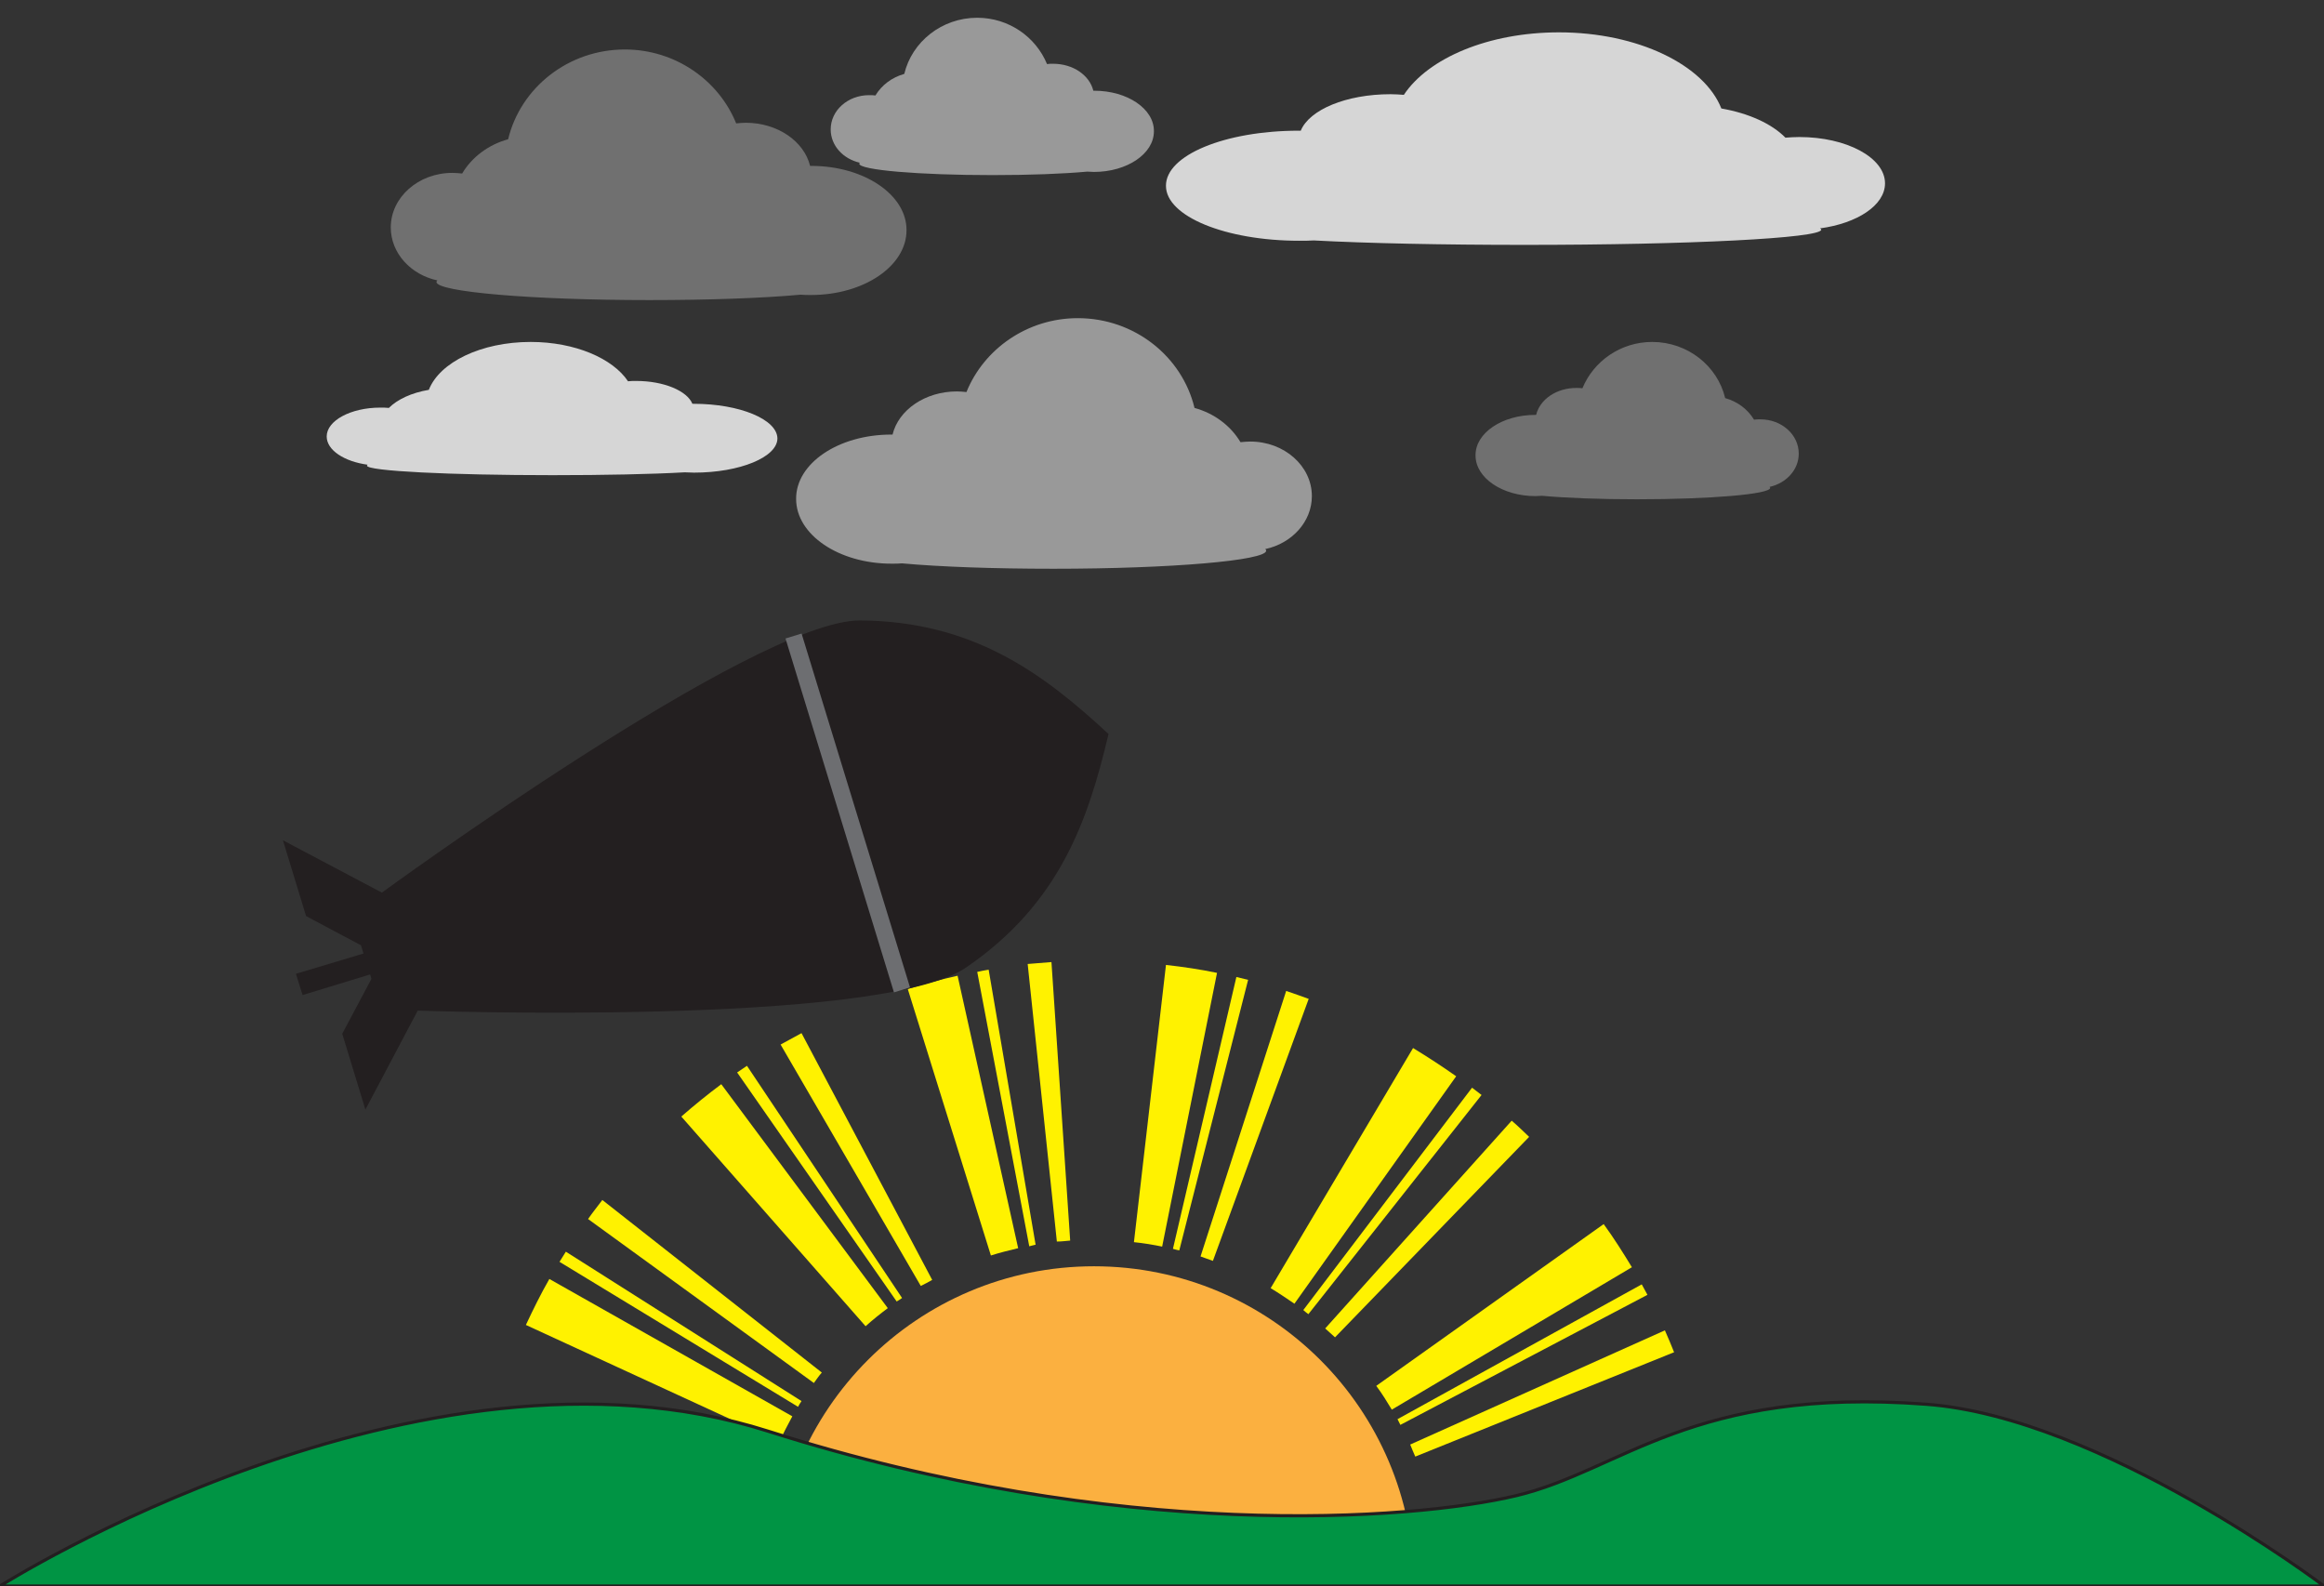 <?xml version="1.0" encoding="utf-8"?>
<!-- Generator: Adobe Illustrator 18.1.1, SVG Export Plug-In . SVG Version: 6.00 Build 0)  -->
<svg version="1.1" id="Layer_1" xmlns="http://www.w3.org/2000/svg" xmlns:xlink="http://www.w3.org/1999/xlink" x="0px" y="0px"
	 viewBox="0 0 732.7 500" enable-background="new 0 0 732.7 500" xml:space="preserve">
<rect x="0" y="0" width="732.7" height="500" fill="#333333" stroke="none"/>
<path fill="#FBB040" d="M344.9,399.2c-55.7,0-100.8,45.2-100.8,100.8h201.7C445.8,444.3,400.6,399.2,344.9,399.2z"/>
<path fill="#FFF200" d="M284.4,409.2L235.5,336c-1,0.7-2.1,1.4-3.1,2.1l50.3,72.2C283.3,410,283.8,409.6,284.4,409.2z"/>
<path fill="#FFF200" d="M337.4,391.1l-5.9-87.8c-2.5,0.2-5,0.4-7.5,0.6l9.2,87.5C334.7,391.4,336.1,391.2,337.4,391.1z"/>
<path fill="#FFF200" d="M321,393.5l-19.1-85.9c-5.3,1.2-10.6,2.6-15.7,4.2l26.2,84C315.2,394.9,318.1,394.2,321,393.5z"/>
<path fill="#FFF200" d="M293.9,403.5l-41.2-77.8c-2.2,1.2-4.4,2.4-6.6,3.6l44.2,76.1C291.5,404.8,292.7,404.2,293.9,403.5z"/>
<path fill="#FFF200" d="M326.5,392.4l-14.8-86.7c-1.2,0.2-2.4,0.4-3.6,0.7l16.4,86.5C325.1,392.7,325.8,392.6,326.5,392.4z"/>
<path fill="#FFF200" d="M259.1,432.7l-69.2-54.4c-1.5,2-3.1,4-4.5,6l71.2,51.7C257.4,434.9,258.2,433.7,259.1,432.7z"/>
<path fill="#FFF200" d="M279.9,412.4l-52.5-70.6c-4.3,3.2-8.6,6.7-12.6,10.2l58.1,66.1C275.1,416.1,277.5,414.2,279.9,412.4z"/>
<polygon fill="#FFF200" points="542,499.6 542,499.7 542,499.7 "/>
<rect x="454" y="499.7" fill="#FFF200" width="88" height="0.3"/>
<path fill="#FFF200" d="M236.3,489.7l-87.6-8.2c-0.5,5.3-0.8,10.8-0.8,16.2l88,1C235.9,495.7,236,492.7,236.3,489.7z"/>
<path fill="#FFF200" d="M239.1,473.3l-85.4-21.4c-0.6,2.4-1.2,4.9-1.7,7.3l86.1,18.1C238.4,476,238.8,474.7,239.1,473.3z"/>
<path fill="#FFF200" d="M249.8,446.5l-76.6-43.3c-2.7,4.7-5.1,9.6-7.4,14.5l79.9,36.8C247,451.8,248.4,449.1,249.8,446.5z"/>
<path fill="#FFF200" d="M252.7,441.7l-74.3-47.1c-0.7,1.1-1.3,2.1-2,3.2l75.2,45.7C251.9,442.9,252.3,442.3,252.7,441.7z"/>
<path fill="#FFF200" d="M453.8,492.7l87.8-5.6c-0.1-1.3-0.2-2.5-0.3-3.8l-87.7,7.4C453.7,491.4,453.8,492.1,453.8,492.7z"/>
<path fill="#FFF200" d="M438.8,444.4l75.7-44.9c-2.8-4.6-5.7-9.2-8.9-13.6l-71.7,51C435.7,439.3,437.3,441.9,438.8,444.4z"/>
<path fill="#FFF200" d="M441.5,449.2l77.9-41c-0.6-1.1-1.2-2.2-1.8-3.3l-77,42.5C440.9,448,441.2,448.6,441.5,449.2z"/>
<path fill="#FFF200" d="M446.2,459.2l81.6-32.9c-0.9-2.3-1.9-4.6-2.9-6.9l-80.3,36C445.1,456.7,445.7,458,446.2,459.2z"/>
<path fill="#FFF200" d="M237,484.2l-87.1-12.6c-0.2,1.2-0.3,2.5-0.5,3.7l87.3,10.9C236.8,485.6,236.9,484.9,237,484.2z"/>
<path fill="#FFF200" d="M453.3,487.3l87.4-10.1c-0.6-5.4-1.5-10.8-2.5-16.1l-86.3,17.3C452.5,481.3,453,484.3,453.3,487.3z"/>
<path fill="#FFF200" d="M408.1,411l51-71.7c-4.4-3.1-9-6.1-13.6-8.9l-44.9,75.7C403.1,407.6,405.6,409.3,408.1,411z"/>
<path fill="#FFF200" d="M371.8,394.2l21.7-85.3c-1.2-0.3-2.5-0.6-3.7-0.9l-20,85.7C370.5,393.9,371.2,394.1,371.8,394.2z"/>
<path fill="#FFF200" d="M420.9,421.6l61.2-63.2c-1.8-1.7-3.6-3.5-5.5-5.1l-58.8,65.5C418.8,419.7,419.9,420.7,420.9,421.6z"/>
<path fill="#FFF200" d="M382.4,397.5l30.2-82.6c-2.4-0.9-4.8-1.7-7.1-2.5l-27,83.7C379.8,396.6,381.1,397,382.4,397.5z"/>
<path fill="#FFF200" d="M383.7,306.7c-5.3-1.1-10.7-1.9-16.1-2.5l-10.1,87.4c3,0.3,6,0.8,8.9,1.4L383.7,306.7z"/>
<path fill="#FFF200" d="M412.5,414.3l54.6-69.1c-1-0.8-2-1.5-3-2.3l-53.2,70.1C411.4,413.5,412,413.9,412.5,414.3z"/>
<path fill="#009444" stroke="#231F20" stroke-miterlimit="10" d="M607.3,442.7c-73.8-5.6-96.1,20.9-129.2,28.8
	c-33.1,7.9-125.8,14.7-235.9-20.3C132.2,416.2,0,500,0,500h732.7C732.7,500,662.5,446.8,607.3,442.7z"/>
<path opacity="0.3" fill="#FFFFFF" d="M484,130.8c0.1,0,0.2,0,0.3,0c1.2-4.9,6.4-8.5,12.7-8.5c0.6,0,1.3,0,1.9,0.1
	c3.5-8.5,12-14.6,22-14.6c11.2,0,20.6,7.6,23,17.7c3.9,1.1,7.1,3.5,9.1,6.8c0.6-0.1,1.3-0.1,2-0.1c6.7,0,12.1,4.8,12.1,10.8
	c0,5.1-3.9,9.3-9.2,10.5c0.1,0.1,0.2,0.2,0.2,0.3c0,2-18.8,3.6-42,3.6c-11.7,0-22.3-0.4-29.9-1.1c-0.7,0-1.4,0.1-2.1,0.1
	c-10.4,0-18.9-5.7-18.9-12.8C465.1,136.5,473.6,130.8,484,130.8z"/>
<path opacity="0.5" fill="#FFFFFF" d="M345,28.6c-0.1,0-0.2,0-0.3,0c-1.2-4.9-6.4-8.5-12.7-8.5c-0.6,0-1.3,0-1.9,0.1
	c-3.5-8.5-12-14.6-22-14.6c-11.2,0-20.6,7.6-23,17.7c-3.9,1.1-7.1,3.5-9.1,6.8c-0.6-0.1-1.3-0.1-2-0.1c-6.7,0-12.1,4.8-12.1,10.8
	c0,5.1,3.9,9.3,9.2,10.5c-0.1,0.1-0.2,0.2-0.2,0.3c0,2,18.8,3.6,42,3.6c11.7,0,22.3-0.4,29.9-1.1c0.7,0,1.4,0.1,2.1,0.1
	c10.4,0,18.9-5.7,18.9-12.8C363.9,34.3,355.4,28.6,345,28.6z"/>
<path opacity="0.8" fill="#FFFFFF" d="M218.7,127.3c-0.1,0-0.2,0-0.4,0c-1.7-4.1-9-7.2-17.7-7.2c-0.9,0-1.8,0-2.6,0.1
	c-4.8-7.2-16.7-12.4-30.7-12.4c-15.6,0-28.7,6.4-32.1,15.1c-5.4,0.9-9.9,3-12.6,5.7c-0.9-0.1-1.8-0.1-2.7-0.1
	c-9.3,0-16.9,4.1-16.9,9.1c0,4.3,5.5,7.9,12.9,8.9c-0.1,0.1-0.2,0.2-0.2,0.3c0,1.7,26.2,3,58.5,3c16.3,0,31.1-0.3,41.7-0.9
	c0.9,0,1.9,0.1,2.9,0.1c14.5,0,26.3-4.9,26.3-10.8C245,132.2,233.2,127.3,218.7,127.3z"/>
<path opacity="0.3" fill="#FFFFFF" d="M255.8,52.3c-0.1,0-0.3,0-0.4,0c-1.9-7.8-10.3-13.6-20.3-13.6c-1,0-2,0.1-3,0.2
	c-5.5-13.6-19.2-23.3-35.1-23.3c-17.9,0-32.9,12.1-36.8,28.3c-6.2,1.7-11.4,5.6-14.5,10.8c-1-0.1-2.1-0.2-3.1-0.2
	c-10.7,0-19.4,7.7-19.4,17.2c0,8.1,6.3,14.9,14.7,16.7c-0.2,0.2-0.3,0.3-0.3,0.5c0,3.1,30,5.7,67.1,5.7c18.7,0,35.6-0.6,47.7-1.7
	c1.1,0.1,2.2,0.1,3.3,0.1c16.6,0,30.1-9.1,30.1-20.4C285.9,61.4,272.4,52.3,255.8,52.3z"/>
<path opacity="0.5" fill="#FFFFFF" d="M281,137c0.1,0,0.3,0,0.4,0c1.9-7.8,10.3-13.6,20.3-13.6c1,0,2,0.1,3,0.2
	c5.5-13.6,19.2-23.3,35.1-23.3c17.9,0,32.9,12.1,36.8,28.3c6.2,1.7,11.4,5.6,14.5,10.8c1-0.1,2.1-0.2,3.1-0.2
	c10.7,0,19.4,7.7,19.4,17.2c0,8.1-6.3,14.9-14.7,16.7c0.2,0.2,0.3,0.3,0.3,0.5c0,3.1-30,5.7-67.1,5.7c-18.7,0-35.6-0.6-47.7-1.7
	c-1.1,0.1-2.2,0.1-3.3,0.1c-16.6,0-30.1-9.1-30.1-20.4C250.9,146.1,264.3,137,281,137z"/>
<path opacity="0.8" fill="#FFFFFF" d="M409.5,41.2c0.2,0,0.4,0,0.6,0c2.7-6.6,14.3-11.5,28.3-11.5c1.4,0,2.8,0.1,4.2,0.2
	c7.7-11.6,26.7-19.7,48.9-19.7c24.9,0,45.8,10.3,51.2,24c8.6,1.5,15.9,4.8,20.2,9.2c1.4-0.1,2.9-0.2,4.4-0.2c14.9,0,27,6.5,27,14.6
	c0,6.9-8.7,12.6-20.5,14.2c0.2,0.1,0.4,0.3,0.4,0.4c0,2.7-41.8,4.8-93.5,4.8c-26,0-49.6-0.5-66.5-1.4c-1.5,0.1-3,0.1-4.6,0.1
	c-23.2,0-42-7.7-42-17.3C367.5,48.9,386.3,41.2,409.5,41.2z"/>
<path fill="#FFFFFF" d="M336.7,81.6"/>
<g>
	<path fill="#231F20" d="M271.1,195.6c-33.2-0.1-150.7,85.8-150.7,85.8l-31.2-16.5l7.3,23.9l17.3,9.2l0.8,2.6L93.3,307l2.1,6.7
		l21.3-6.5l0.4,1.4l-9.2,17.3l7.3,23.9l16.5-31.2c0,0,145.5,5.2,172.9-13.6c29.7-20.3,38.5-46.7,44.9-73.6
		C329.2,212.6,307,195.8,271.1,195.6z"/>
	
		<rect x="264.6" y="198.1" transform="matrix(0.956 -0.293 0.293 0.956 -63.349 89.429)" fill="#6D6E71" width="5.3" height="116.7"/>
</g>
</svg>
